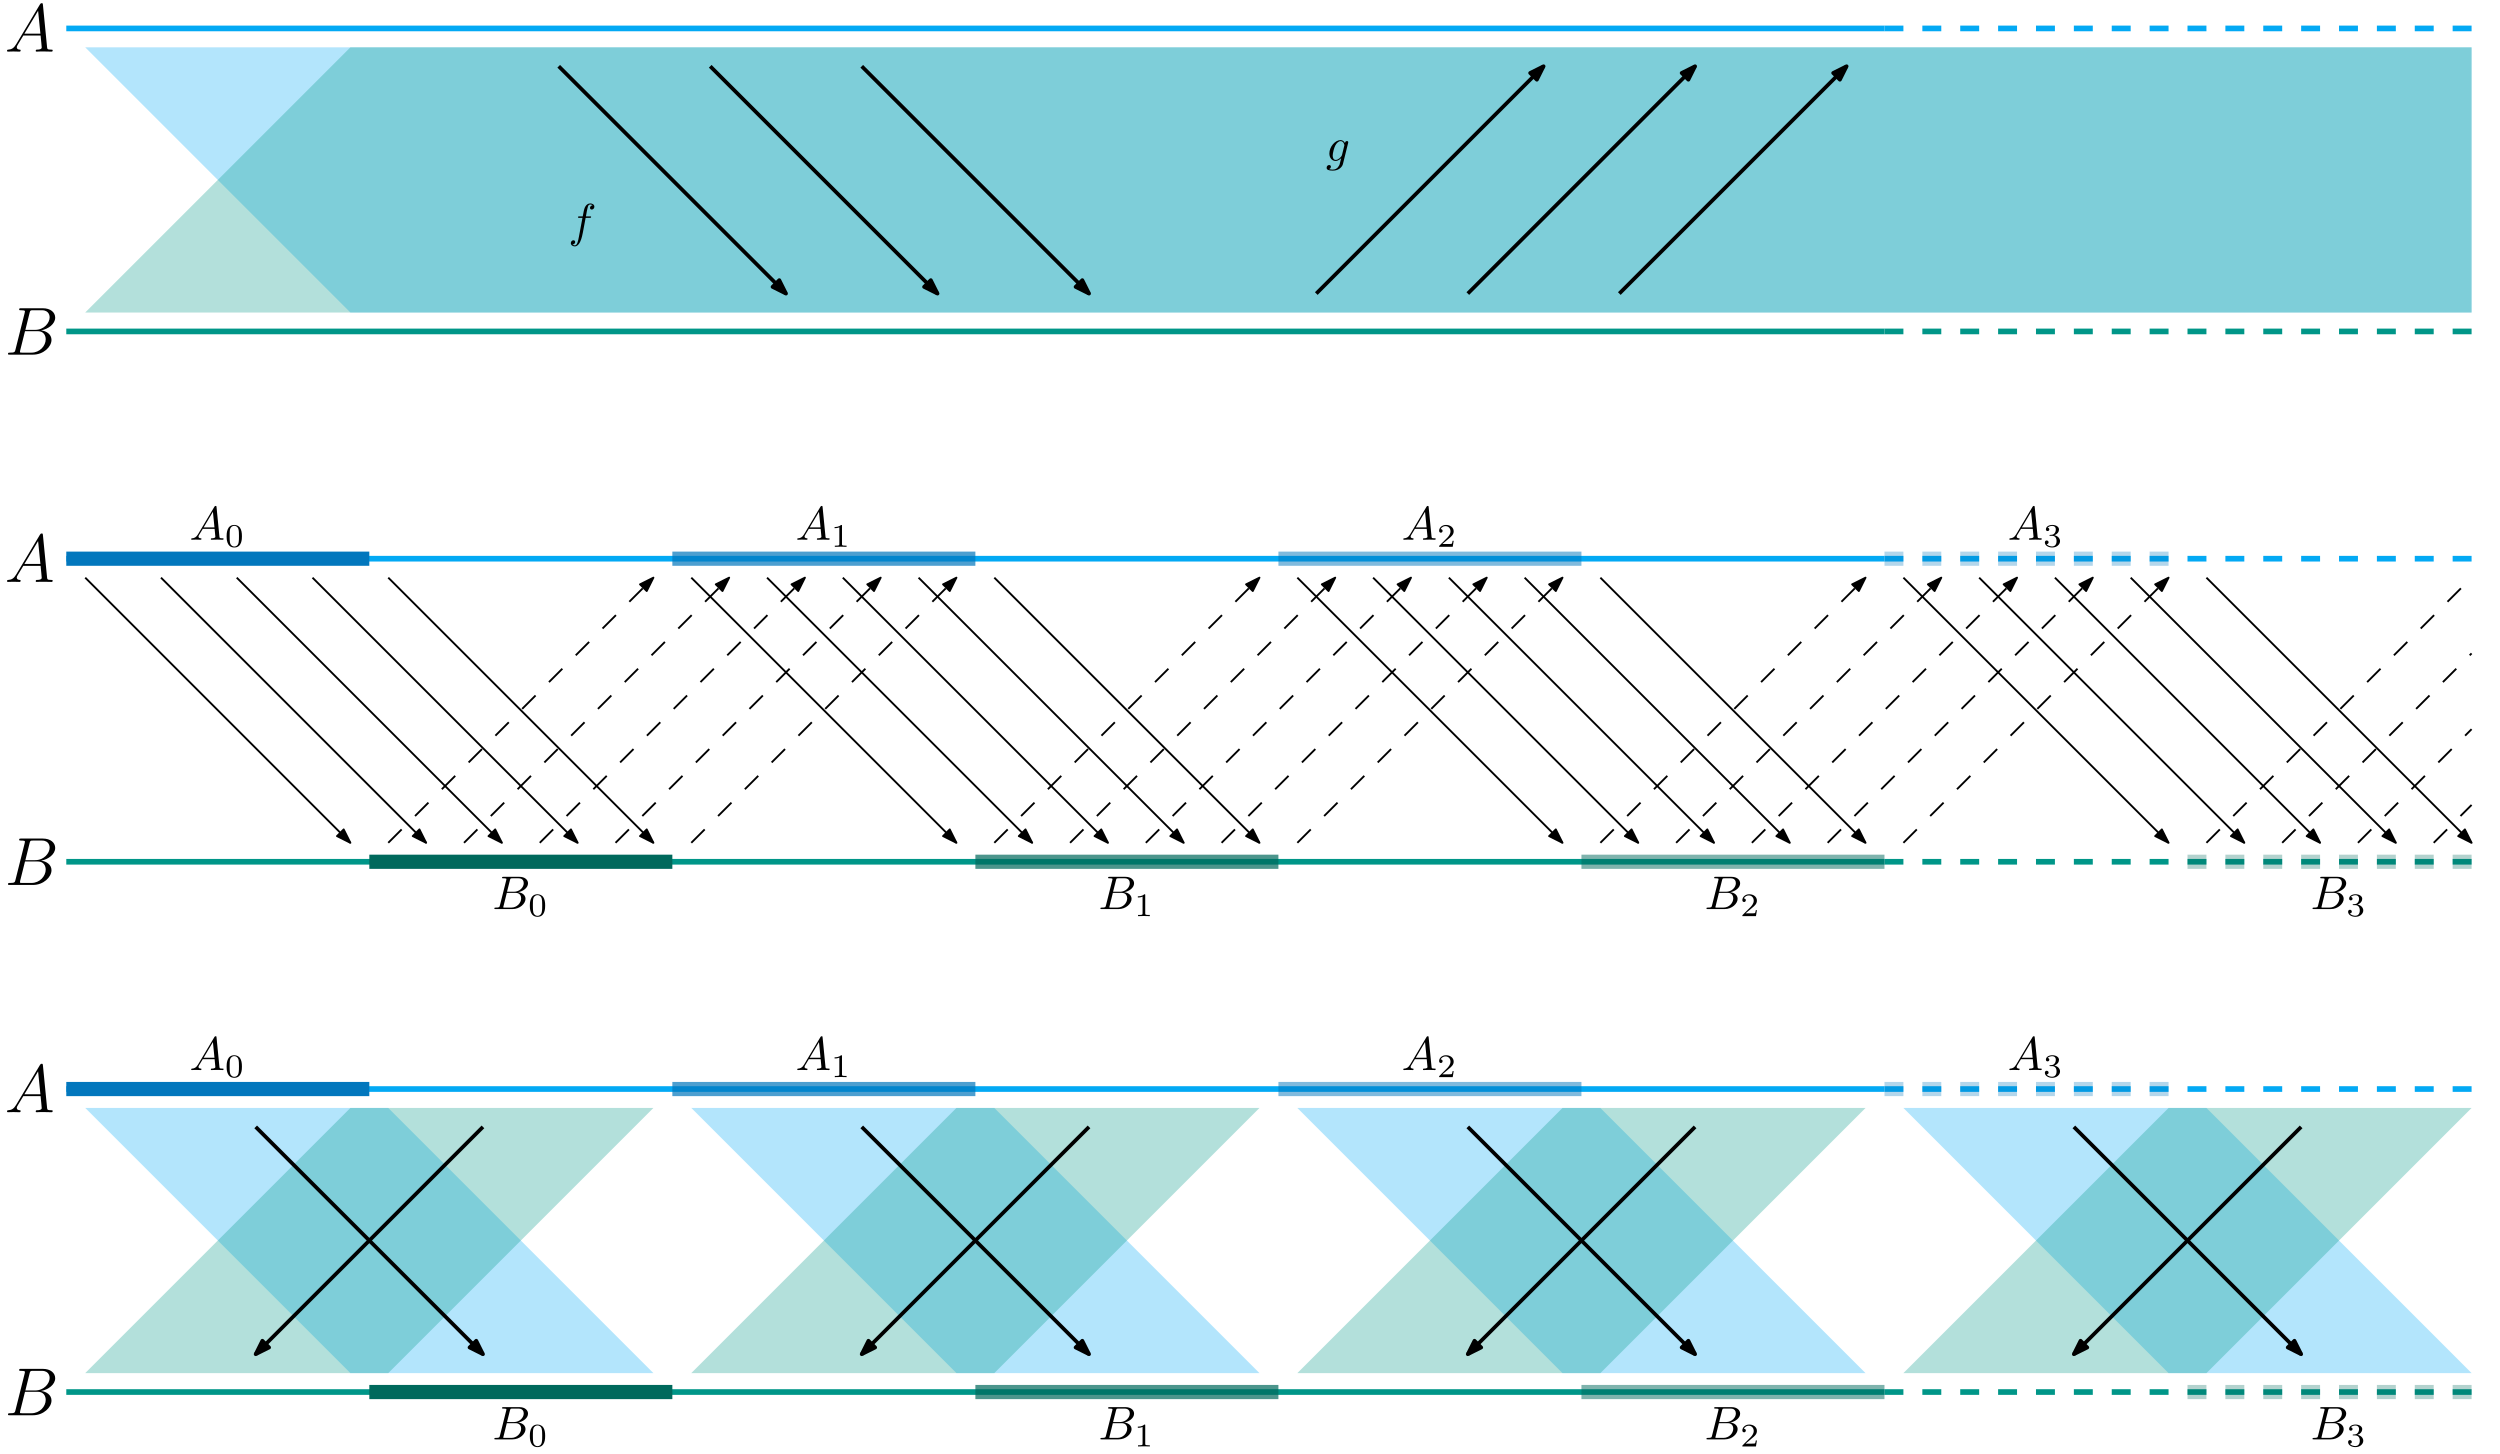 <?xml version="1.0" encoding="UTF-8"?>
<svg xmlns="http://www.w3.org/2000/svg" xmlns:xlink="http://www.w3.org/1999/xlink" width="528pt" height="307pt" viewBox="0 0 528 307" version="1.1">
<defs>
<g>
<symbol overflow="visible" id="glyph0-0">
<path style="stroke:none;" d=""/>
</symbol>
<symbol overflow="visible" id="glyph0-1">
<path style="stroke:none;" d="M 1.781 -1.141 C 1.391 -0.484 1 -0.344 0.562 -0.312 C 0.438 -0.297 0.344 -0.297 0.344 -0.109 C 0.344 -0.047 0.406 0 0.484 0 C 0.75 0 1.062 -0.031 1.328 -0.031 C 1.672 -0.031 2.016 0 2.328 0 C 2.391 0 2.516 0 2.516 -0.188 C 2.516 -0.297 2.438 -0.312 2.359 -0.312 C 2.141 -0.328 1.891 -0.406 1.891 -0.656 C 1.891 -0.781 1.953 -0.891 2.031 -1.031 L 2.797 -2.297 L 5.297 -2.297 C 5.312 -2.094 5.453 -0.734 5.453 -0.641 C 5.453 -0.344 4.938 -0.312 4.734 -0.312 C 4.594 -0.312 4.5 -0.312 4.5 -0.109 C 4.5 0 4.609 0 4.641 0 C 5.047 0 5.469 -0.031 5.875 -0.031 C 6.125 -0.031 6.766 0 7.016 0 C 7.062 0 7.188 0 7.188 -0.203 C 7.188 -0.312 7.094 -0.312 6.953 -0.312 C 6.344 -0.312 6.344 -0.375 6.312 -0.672 L 5.703 -6.891 C 5.688 -7.094 5.688 -7.141 5.516 -7.141 C 5.359 -7.141 5.312 -7.062 5.25 -6.969 Z M 2.984 -2.609 L 4.938 -5.906 L 5.266 -2.609 Z M 2.984 -2.609 "/>
</symbol>
<symbol overflow="visible" id="glyph0-2">
<path style="stroke:none;" d="M 1.594 -0.781 C 1.5 -0.391 1.469 -0.312 0.688 -0.312 C 0.516 -0.312 0.422 -0.312 0.422 -0.109 C 0.422 0 0.516 0 0.688 0 L 4.25 0 C 5.828 0 7 -1.172 7 -2.156 C 7 -2.875 6.422 -3.453 5.453 -3.562 C 6.484 -3.75 7.531 -4.484 7.531 -5.438 C 7.531 -6.172 6.875 -6.812 5.688 -6.812 L 2.328 -6.812 C 2.141 -6.812 2.047 -6.812 2.047 -6.609 C 2.047 -6.5 2.141 -6.5 2.328 -6.5 C 2.344 -6.5 2.531 -6.5 2.703 -6.484 C 2.875 -6.453 2.969 -6.453 2.969 -6.312 C 2.969 -6.281 2.953 -6.25 2.938 -6.125 Z M 3.094 -3.656 L 3.719 -6.125 C 3.812 -6.469 3.828 -6.5 4.25 -6.5 L 5.547 -6.5 C 6.422 -6.5 6.625 -5.906 6.625 -5.469 C 6.625 -4.594 5.766 -3.656 4.562 -3.656 Z M 2.656 -0.312 C 2.516 -0.312 2.5 -0.312 2.438 -0.312 C 2.328 -0.328 2.297 -0.344 2.297 -0.422 C 2.297 -0.453 2.297 -0.469 2.359 -0.641 L 3.047 -3.422 L 4.922 -3.422 C 5.875 -3.422 6.078 -2.688 6.078 -2.266 C 6.078 -1.281 5.188 -0.312 4 -0.312 Z M 2.656 -0.312 "/>
</symbol>
<symbol overflow="visible" id="glyph1-0">
<path style="stroke:none;" d=""/>
</symbol>
<symbol overflow="visible" id="glyph1-1">
<path style="stroke:none;" d="M 3.594 -2.219 C 3.594 -2.984 3.5 -3.547 3.188 -4.031 C 2.969 -4.344 2.531 -4.625 1.984 -4.625 C 0.359 -4.625 0.359 -2.719 0.359 -2.219 C 0.359 -1.719 0.359 0.141 1.984 0.141 C 3.594 0.141 3.594 -1.719 3.594 -2.219 Z M 1.984 -0.062 C 1.656 -0.062 1.234 -0.25 1.094 -0.812 C 1 -1.219 1 -1.797 1 -2.312 C 1 -2.828 1 -3.359 1.094 -3.734 C 1.25 -4.281 1.688 -4.438 1.984 -4.438 C 2.359 -4.438 2.719 -4.203 2.844 -3.797 C 2.953 -3.422 2.969 -2.922 2.969 -2.312 C 2.969 -1.797 2.969 -1.281 2.875 -0.844 C 2.734 -0.203 2.266 -0.062 1.984 -0.062 Z M 1.984 -0.062 "/>
</symbol>
<symbol overflow="visible" id="glyph1-2">
<path style="stroke:none;" d="M 2.328 -4.438 C 2.328 -4.625 2.328 -4.625 2.125 -4.625 C 1.672 -4.188 1.047 -4.188 0.766 -4.188 L 0.766 -3.938 C 0.922 -3.938 1.391 -3.938 1.766 -4.125 L 1.766 -0.578 C 1.766 -0.344 1.766 -0.25 1.078 -0.25 L 0.812 -0.25 L 0.812 0 C 0.938 0 1.797 -0.031 2.047 -0.031 C 2.266 -0.031 3.141 0 3.297 0 L 3.297 -0.25 L 3.031 -0.25 C 2.328 -0.25 2.328 -0.344 2.328 -0.578 Z M 2.328 -4.438 "/>
</symbol>
<symbol overflow="visible" id="glyph1-3">
<path style="stroke:none;" d="M 3.516 -1.266 L 3.281 -1.266 C 3.266 -1.109 3.188 -0.703 3.094 -0.641 C 3.047 -0.594 2.516 -0.594 2.406 -0.594 L 1.125 -0.594 C 1.859 -1.234 2.109 -1.438 2.516 -1.766 C 3.031 -2.172 3.516 -2.609 3.516 -3.266 C 3.516 -4.109 2.781 -4.625 1.891 -4.625 C 1.031 -4.625 0.438 -4.016 0.438 -3.375 C 0.438 -3.031 0.734 -2.984 0.812 -2.984 C 0.969 -2.984 1.172 -3.109 1.172 -3.359 C 1.172 -3.484 1.125 -3.734 0.766 -3.734 C 0.984 -4.219 1.453 -4.375 1.781 -4.375 C 2.484 -4.375 2.844 -3.828 2.844 -3.266 C 2.844 -2.656 2.406 -2.188 2.188 -1.938 L 0.516 -0.266 C 0.438 -0.203 0.438 -0.188 0.438 0 L 3.312 0 Z M 3.516 -1.266 "/>
</symbol>
<symbol overflow="visible" id="glyph1-4">
<path style="stroke:none;" d="M 1.906 -2.328 C 2.453 -2.328 2.844 -1.953 2.844 -1.203 C 2.844 -0.344 2.328 -0.078 1.938 -0.078 C 1.656 -0.078 1.031 -0.156 0.75 -0.578 C 1.078 -0.578 1.156 -0.812 1.156 -0.969 C 1.156 -1.188 0.984 -1.344 0.766 -1.344 C 0.578 -1.344 0.375 -1.219 0.375 -0.938 C 0.375 -0.281 1.094 0.141 1.938 0.141 C 2.906 0.141 3.578 -0.516 3.578 -1.203 C 3.578 -1.75 3.141 -2.297 2.375 -2.453 C 3.094 -2.719 3.359 -3.234 3.359 -3.672 C 3.359 -4.219 2.734 -4.625 1.953 -4.625 C 1.188 -4.625 0.594 -4.25 0.594 -3.688 C 0.594 -3.453 0.75 -3.328 0.953 -3.328 C 1.172 -3.328 1.312 -3.484 1.312 -3.672 C 1.312 -3.875 1.172 -4.031 0.953 -4.047 C 1.203 -4.344 1.672 -4.422 1.938 -4.422 C 2.25 -4.422 2.688 -4.266 2.688 -3.672 C 2.688 -3.375 2.594 -3.047 2.406 -2.844 C 2.188 -2.578 1.984 -2.562 1.641 -2.531 C 1.469 -2.516 1.453 -2.516 1.422 -2.516 C 1.406 -2.516 1.344 -2.5 1.344 -2.422 C 1.344 -2.328 1.406 -2.328 1.531 -2.328 Z M 1.906 -2.328 "/>
</symbol>
<symbol overflow="visible" id="glyph2-0">
<path style="stroke:none;" d=""/>
</symbol>
<symbol overflow="visible" id="glyph2-1">
<path style="stroke:none;" d="M 3.594 -2.219 C 3.594 -2.984 3.5 -3.547 3.188 -4.031 C 2.969 -4.344 2.531 -4.625 1.984 -4.625 C 0.359 -4.625 0.359 -2.719 0.359 -2.219 C 0.359 -1.719 0.359 0.141 1.984 0.141 C 3.594 0.141 3.594 -1.719 3.594 -2.219 Z M 1.984 -0.062 C 1.656 -0.062 1.234 -0.25 1.094 -0.812 C 1 -1.219 1 -1.797 1 -2.312 C 1 -2.828 1 -3.359 1.094 -3.734 C 1.25 -4.281 1.688 -4.438 1.984 -4.438 C 2.359 -4.438 2.719 -4.203 2.844 -3.797 C 2.953 -3.422 2.969 -2.922 2.969 -2.312 C 2.969 -1.797 2.969 -1.281 2.875 -0.844 C 2.734 -0.203 2.266 -0.062 1.984 -0.062 Z M 1.984 -0.062 "/>
</symbol>
<symbol overflow="visible" id="glyph2-2">
<path style="stroke:none;" d="M 2.328 -4.438 C 2.328 -4.625 2.328 -4.625 2.125 -4.625 C 1.672 -4.188 1.047 -4.188 0.766 -4.188 L 0.766 -3.938 C 0.922 -3.938 1.391 -3.938 1.766 -4.125 L 1.766 -0.578 C 1.766 -0.344 1.766 -0.25 1.078 -0.25 L 0.812 -0.25 L 0.812 0 C 0.938 0 1.797 -0.031 2.047 -0.031 C 2.266 -0.031 3.141 0 3.297 0 L 3.297 -0.25 L 3.031 -0.25 C 2.328 -0.25 2.328 -0.344 2.328 -0.578 Z M 2.328 -4.438 "/>
</symbol>
<symbol overflow="visible" id="glyph2-3">
<path style="stroke:none;" d="M 3.516 -1.266 L 3.281 -1.266 C 3.266 -1.109 3.188 -0.703 3.094 -0.641 C 3.047 -0.594 2.516 -0.594 2.406 -0.594 L 1.125 -0.594 C 1.859 -1.234 2.109 -1.438 2.516 -1.766 C 3.031 -2.172 3.516 -2.609 3.516 -3.266 C 3.516 -4.109 2.781 -4.625 1.891 -4.625 C 1.031 -4.625 0.438 -4.016 0.438 -3.375 C 0.438 -3.031 0.734 -2.984 0.812 -2.984 C 0.969 -2.984 1.172 -3.109 1.172 -3.359 C 1.172 -3.484 1.125 -3.734 0.766 -3.734 C 0.984 -4.219 1.453 -4.375 1.781 -4.375 C 2.484 -4.375 2.844 -3.828 2.844 -3.266 C 2.844 -2.656 2.406 -2.188 2.188 -1.938 L 0.516 -0.266 C 0.438 -0.203 0.438 -0.188 0.438 0 L 3.312 0 Z M 3.516 -1.266 "/>
</symbol>
<symbol overflow="visible" id="glyph2-4">
<path style="stroke:none;" d="M 1.906 -2.328 C 2.453 -2.328 2.844 -1.953 2.844 -1.203 C 2.844 -0.344 2.328 -0.078 1.938 -0.078 C 1.656 -0.078 1.031 -0.156 0.75 -0.578 C 1.078 -0.578 1.156 -0.812 1.156 -0.969 C 1.156 -1.188 0.984 -1.344 0.766 -1.344 C 0.578 -1.344 0.375 -1.219 0.375 -0.938 C 0.375 -0.281 1.094 0.141 1.938 0.141 C 2.906 0.141 3.578 -0.516 3.578 -1.203 C 3.578 -1.75 3.141 -2.297 2.375 -2.453 C 3.094 -2.719 3.359 -3.234 3.359 -3.672 C 3.359 -4.219 2.734 -4.625 1.953 -4.625 C 1.188 -4.625 0.594 -4.25 0.594 -3.688 C 0.594 -3.453 0.75 -3.328 0.953 -3.328 C 1.172 -3.328 1.312 -3.484 1.312 -3.672 C 1.312 -3.875 1.172 -4.031 0.953 -4.047 C 1.203 -4.344 1.672 -4.422 1.938 -4.422 C 2.25 -4.422 2.688 -4.266 2.688 -3.672 C 2.688 -3.375 2.594 -3.047 2.406 -2.844 C 2.188 -2.578 1.984 -2.562 1.641 -2.531 C 1.469 -2.516 1.453 -2.516 1.422 -2.516 C 1.406 -2.516 1.344 -2.5 1.344 -2.422 C 1.344 -2.328 1.406 -2.328 1.531 -2.328 Z M 1.906 -2.328 "/>
</symbol>
<symbol overflow="visible" id="glyph3-0">
<path style="stroke:none;" d=""/>
</symbol>
<symbol overflow="visible" id="glyph3-1">
<path style="stroke:none;" d="M 2.438 -1.594 C 1.938 -0.75 1.453 -0.453 0.766 -0.422 C 0.609 -0.406 0.484 -0.406 0.484 -0.141 C 0.484 -0.062 0.562 0 0.656 0 C 0.922 0 1.562 -0.031 1.828 -0.031 C 2.234 -0.031 2.703 0 3.094 0 C 3.188 0 3.359 0 3.359 -0.266 C 3.359 -0.406 3.234 -0.422 3.156 -0.422 C 2.828 -0.438 2.547 -0.562 2.547 -0.906 C 2.547 -1.109 2.641 -1.266 2.828 -1.578 L 3.922 -3.391 L 7.578 -3.391 C 7.594 -3.25 7.594 -3.141 7.609 -3.016 C 7.641 -2.641 7.812 -1.141 7.812 -0.875 C 7.812 -0.438 7.078 -0.422 6.859 -0.422 C 6.703 -0.422 6.547 -0.422 6.547 -0.156 C 6.547 0 6.672 0 6.75 0 C 7 0 7.281 -0.031 7.531 -0.031 L 8.344 -0.031 C 9.219 -0.031 9.859 0 9.875 0 C 9.969 0 10.125 0 10.125 -0.266 C 10.125 -0.422 10 -0.422 9.781 -0.422 C 9 -0.422 8.984 -0.547 8.938 -0.969 L 8.062 -9.922 C 8.031 -10.219 7.969 -10.234 7.812 -10.234 C 7.672 -10.234 7.594 -10.219 7.453 -10 Z M 4.156 -3.797 L 7.047 -8.625 L 7.531 -3.797 Z M 4.156 -3.797 "/>
</symbol>
<symbol overflow="visible" id="glyph3-2">
<path style="stroke:none;" d="M 5.25 -8.828 C 5.375 -9.359 5.438 -9.375 6 -9.375 L 7.859 -9.375 C 9.484 -9.375 9.484 -8 9.484 -7.875 C 9.484 -6.719 8.312 -5.234 6.422 -5.234 L 4.359 -5.234 Z M 7.672 -5.125 C 9.234 -5.406 10.656 -6.5 10.656 -7.812 C 10.656 -8.938 9.672 -9.797 8.047 -9.797 L 3.438 -9.797 C 3.172 -9.797 3.047 -9.797 3.047 -9.531 C 3.047 -9.375 3.172 -9.375 3.391 -9.375 C 4.266 -9.375 4.266 -9.266 4.266 -9.109 C 4.266 -9.078 4.266 -9 4.203 -8.781 L 2.266 -1.062 C 2.141 -0.562 2.109 -0.422 1.109 -0.422 C 0.828 -0.422 0.688 -0.422 0.688 -0.156 C 0.688 0 0.781 0 1.062 0 L 5.984 0 C 8.172 0 9.875 -1.656 9.875 -3.109 C 9.875 -4.281 8.828 -5 7.672 -5.125 Z M 5.641 -0.422 L 3.703 -0.422 C 3.5 -0.422 3.469 -0.422 3.391 -0.438 C 3.234 -0.438 3.219 -0.469 3.219 -0.594 C 3.219 -0.688 3.234 -0.781 3.266 -0.906 L 4.281 -4.953 L 6.969 -4.953 C 8.656 -4.953 8.656 -3.375 8.656 -3.25 C 8.656 -1.875 7.422 -0.422 5.641 -0.422 Z M 5.641 -0.422 "/>
</symbol>
<symbol overflow="visible" id="glyph4-0">
<path style="stroke:none;" d=""/>
</symbol>
<symbol overflow="visible" id="glyph4-1">
<path style="stroke:none;" d="M 3.656 -3.984 L 4.516 -3.984 C 4.719 -3.984 4.812 -3.984 4.812 -4.188 C 4.812 -4.297 4.719 -4.297 4.547 -4.297 L 3.719 -4.297 L 3.922 -5.438 C 3.969 -5.641 4.109 -6.344 4.172 -6.469 C 4.25 -6.656 4.422 -6.812 4.641 -6.812 C 4.672 -6.812 4.938 -6.812 5.125 -6.625 C 4.688 -6.594 4.578 -6.234 4.578 -6.094 C 4.578 -5.859 4.766 -5.734 4.953 -5.734 C 5.219 -5.734 5.5 -5.969 5.5 -6.344 C 5.5 -6.797 5.047 -7.031 4.641 -7.031 C 4.297 -7.031 3.672 -6.844 3.375 -5.859 C 3.312 -5.656 3.281 -5.547 3.047 -4.297 L 2.359 -4.297 C 2.156 -4.297 2.047 -4.297 2.047 -4.109 C 2.047 -3.984 2.141 -3.984 2.328 -3.984 L 2.984 -3.984 L 2.25 -0.047 C 2.062 0.922 1.891 1.828 1.375 1.828 C 1.328 1.828 1.094 1.828 0.891 1.641 C 1.359 1.609 1.453 1.25 1.453 1.109 C 1.453 0.875 1.266 0.75 1.078 0.75 C 0.812 0.75 0.531 0.984 0.531 1.359 C 0.531 1.797 0.969 2.047 1.375 2.047 C 1.922 2.047 2.328 1.453 2.5 1.078 C 2.828 0.453 3.047 -0.75 3.062 -0.828 Z M 3.656 -3.984 "/>
</symbol>
<symbol overflow="visible" id="glyph5-0">
<path style="stroke:none;" d=""/>
</symbol>
<symbol overflow="visible" id="glyph5-1">
<path style="stroke:none;" d="M 4.688 -3.766 C 4.703 -3.812 4.719 -3.875 4.719 -3.938 C 4.719 -4.109 4.609 -4.203 4.438 -4.203 C 4.344 -4.203 4.062 -4.141 4.031 -3.781 C 3.844 -4.141 3.5 -4.406 3.094 -4.406 C 1.969 -4.406 0.734 -3.016 0.734 -1.578 C 0.734 -0.594 1.328 0 2.047 0 C 2.641 0 3.109 -0.469 3.203 -0.578 L 3.219 -0.562 C 3.016 0.312 2.891 0.734 2.891 0.75 C 2.844 0.844 2.516 1.828 1.453 1.828 C 1.266 1.828 0.938 1.812 0.656 1.719 C 0.953 1.641 1.062 1.375 1.062 1.203 C 1.062 1.047 0.953 0.859 0.688 0.859 C 0.469 0.859 0.156 1.031 0.156 1.438 C 0.156 1.844 0.516 2.047 1.469 2.047 C 2.719 2.047 3.438 1.266 3.594 0.672 Z M 3.406 -1.281 C 3.344 -1.016 3.109 -0.766 2.891 -0.578 C 2.688 -0.406 2.375 -0.219 2.078 -0.219 C 1.578 -0.219 1.438 -0.734 1.438 -1.141 C 1.438 -1.609 1.719 -2.797 2 -3.297 C 2.266 -3.781 2.688 -4.188 3.109 -4.188 C 3.766 -4.188 3.906 -3.375 3.906 -3.328 C 3.906 -3.281 3.891 -3.219 3.875 -3.188 Z M 3.406 -1.281 "/>
</symbol>
</g>
</defs>
<g id="surface15408">
<path style="fill:none;stroke-width:1.2;stroke-linecap:butt;stroke-linejoin:round;stroke:rgb(1.2%,66.3%,95.7%);stroke-opacity:1;stroke-miterlimit:10;" d="M 64 576 L 448 576 " transform="matrix(1,0,0,-1,-50,694)"/>
<path style="fill:none;stroke-width:1.2;stroke-linecap:butt;stroke-linejoin:round;stroke:rgb(1.2%,66.3%,95.7%);stroke-opacity:1;stroke-dasharray:4;stroke-miterlimit:10;" d="M 448 576 L 576 576 " transform="matrix(1,0,0,-1,-50,694)"/>
<path style="fill:none;stroke-width:1.2;stroke-linecap:butt;stroke-linejoin:round;stroke:rgb(0%,58.8%,53.3%);stroke-opacity:1;stroke-miterlimit:10;" d="M 64 512 L 448 512 " transform="matrix(1,0,0,-1,-50,694)"/>
<path style="fill:none;stroke-width:1.2;stroke-linecap:butt;stroke-linejoin:round;stroke:rgb(0%,58.8%,53.3%);stroke-opacity:1;stroke-dasharray:4;stroke-miterlimit:10;" d="M 448 512 L 576 512 " transform="matrix(1,0,0,-1,-50,694)"/>
<path style="fill:none;stroke-width:0.4;stroke-linecap:butt;stroke-linejoin:round;stroke:rgb(0%,0%,0%);stroke-opacity:1;stroke-miterlimit:10;" d="M 68 572 L 124 516 " transform="matrix(1,0,0,-1,-50,694)"/>
<path style="fill-rule:evenodd;fill:rgb(0%,0%,0%);fill-opacity:1;stroke-width:0.4;stroke-linecap:butt;stroke-linejoin:round;stroke:rgb(0%,0%,0%);stroke-opacity:1;stroke-miterlimit:10;" d="M 124 516 L 122.586 518.828 L 121.172 517.414 Z M 124 516 " transform="matrix(1,0,0,-1,-50,694)"/>
<path style="fill:none;stroke-width:0.4;stroke-linecap:butt;stroke-linejoin:round;stroke:rgb(0%,0%,0%);stroke-opacity:1;stroke-miterlimit:10;" d="M 84 572 L 140 516 " transform="matrix(1,0,0,-1,-50,694)"/>
<path style="fill-rule:evenodd;fill:rgb(0%,0%,0%);fill-opacity:1;stroke-width:0.4;stroke-linecap:butt;stroke-linejoin:round;stroke:rgb(0%,0%,0%);stroke-opacity:1;stroke-miterlimit:10;" d="M 140 516 L 138.586 518.828 L 137.172 517.414 Z M 140 516 " transform="matrix(1,0,0,-1,-50,694)"/>
<path style="fill:none;stroke-width:0.4;stroke-linecap:butt;stroke-linejoin:round;stroke:rgb(0%,0%,0%);stroke-opacity:1;stroke-miterlimit:10;" d="M 100 572 L 156 516 " transform="matrix(1,0,0,-1,-50,694)"/>
<path style="fill-rule:evenodd;fill:rgb(0%,0%,0%);fill-opacity:1;stroke-width:0.4;stroke-linecap:butt;stroke-linejoin:round;stroke:rgb(0%,0%,0%);stroke-opacity:1;stroke-miterlimit:10;" d="M 156 516 L 154.586 518.828 L 153.172 517.414 Z M 156 516 " transform="matrix(1,0,0,-1,-50,694)"/>
<path style="fill:none;stroke-width:3;stroke-linecap:butt;stroke-linejoin:round;stroke:rgb(0.8%,46.7%,74.1%);stroke-opacity:1;stroke-miterlimit:10;" d="M 64 576 L 128 576 " transform="matrix(1,0,0,-1,-50,694)"/>
<path style="fill:none;stroke-width:3;stroke-linecap:butt;stroke-linejoin:round;stroke:rgb(0%,41.2%,36.1%);stroke-opacity:1;stroke-miterlimit:10;" d="M 128 512 L 192 512 " transform="matrix(1,0,0,-1,-50,694)"/>
<path style="fill:none;stroke-width:3;stroke-linecap:butt;stroke-linejoin:round;stroke:rgb(0.8%,46.7%,74.1%);stroke-opacity:0.7;stroke-miterlimit:10;" d="M 192 576 L 256 576 " transform="matrix(1,0,0,-1,-50,694)"/>
<path style="fill:none;stroke-width:3;stroke-linecap:butt;stroke-linejoin:round;stroke:rgb(0%,41.2%,36.1%);stroke-opacity:0.7;stroke-miterlimit:10;" d="M 256 512 L 320 512 " transform="matrix(1,0,0,-1,-50,694)"/>
<path style="fill:none;stroke-width:3;stroke-linecap:butt;stroke-linejoin:round;stroke:rgb(0.8%,46.7%,74.1%);stroke-opacity:0.5;stroke-miterlimit:10;" d="M 320 576 L 384 576 " transform="matrix(1,0,0,-1,-50,694)"/>
<path style="fill:none;stroke-width:3;stroke-linecap:butt;stroke-linejoin:round;stroke:rgb(0%,41.2%,36.1%);stroke-opacity:0.5;stroke-miterlimit:10;" d="M 384 512 L 448 512 " transform="matrix(1,0,0,-1,-50,694)"/>
<path style="fill:none;stroke-width:3;stroke-linecap:butt;stroke-linejoin:round;stroke:rgb(0.8%,46.7%,74.1%);stroke-opacity:0.3;stroke-dasharray:4;stroke-miterlimit:10;" d="M 448 576 L 512 576 " transform="matrix(1,0,0,-1,-50,694)"/>
<path style="fill:none;stroke-width:3;stroke-linecap:butt;stroke-linejoin:round;stroke:rgb(0%,41.2%,36.1%);stroke-opacity:0.3;stroke-dasharray:4;stroke-miterlimit:10;" d="M 512 512 L 576 512 " transform="matrix(1,0,0,-1,-50,694)"/>
<path style="fill:none;stroke-width:0.4;stroke-linecap:butt;stroke-linejoin:round;stroke:rgb(0%,0%,0%);stroke-opacity:1;stroke-miterlimit:10;" d="M 116 572 L 172 516 " transform="matrix(1,0,0,-1,-50,694)"/>
<path style="fill-rule:evenodd;fill:rgb(0%,0%,0%);fill-opacity:1;stroke-width:0.4;stroke-linecap:butt;stroke-linejoin:round;stroke:rgb(0%,0%,0%);stroke-opacity:1;stroke-miterlimit:10;" d="M 172 516 L 170.586 518.828 L 169.172 517.414 Z M 172 516 " transform="matrix(1,0,0,-1,-50,694)"/>
<path style="fill:none;stroke-width:0.4;stroke-linecap:butt;stroke-linejoin:round;stroke:rgb(0%,0%,0%);stroke-opacity:1;stroke-miterlimit:10;" d="M 132 572 L 188 516 " transform="matrix(1,0,0,-1,-50,694)"/>
<path style="fill-rule:evenodd;fill:rgb(0%,0%,0%);fill-opacity:1;stroke-width:0.4;stroke-linecap:butt;stroke-linejoin:round;stroke:rgb(0%,0%,0%);stroke-opacity:1;stroke-miterlimit:10;" d="M 188 516 L 186.586 518.828 L 185.172 517.414 Z M 188 516 " transform="matrix(1,0,0,-1,-50,694)"/>
<path style="fill:none;stroke-width:0.4;stroke-linecap:butt;stroke-linejoin:round;stroke:rgb(0%,0%,0%);stroke-opacity:1;stroke-dasharray:4;stroke-miterlimit:10;" d="M 132 516 L 188 572 " transform="matrix(1,0,0,-1,-50,694)"/>
<path style="fill-rule:evenodd;fill:rgb(0%,0%,0%);fill-opacity:1;stroke-width:0.4;stroke-linecap:butt;stroke-linejoin:round;stroke:rgb(0%,0%,0%);stroke-opacity:1;stroke-miterlimit:10;" d="M 188 572 L 185.172 570.586 L 186.586 569.172 Z M 188 572 " transform="matrix(1,0,0,-1,-50,694)"/>
<path style="fill:none;stroke-width:0.4;stroke-linecap:butt;stroke-linejoin:round;stroke:rgb(0%,0%,0%);stroke-opacity:1;stroke-dasharray:4;stroke-miterlimit:10;" d="M 148 516 L 204 572 " transform="matrix(1,0,0,-1,-50,694)"/>
<path style="fill-rule:evenodd;fill:rgb(0%,0%,0%);fill-opacity:1;stroke-width:0.4;stroke-linecap:butt;stroke-linejoin:round;stroke:rgb(0%,0%,0%);stroke-opacity:1;stroke-miterlimit:10;" d="M 204 572 L 201.172 570.586 L 202.586 569.172 Z M 204 572 " transform="matrix(1,0,0,-1,-50,694)"/>
<path style="fill:none;stroke-width:0.4;stroke-linecap:butt;stroke-linejoin:round;stroke:rgb(0%,0%,0%);stroke-opacity:1;stroke-dasharray:4;stroke-miterlimit:10;" d="M 164 516 L 220 572 " transform="matrix(1,0,0,-1,-50,694)"/>
<path style="fill-rule:evenodd;fill:rgb(0%,0%,0%);fill-opacity:1;stroke-width:0.4;stroke-linecap:butt;stroke-linejoin:round;stroke:rgb(0%,0%,0%);stroke-opacity:1;stroke-miterlimit:10;" d="M 220 572 L 217.172 570.586 L 218.586 569.172 Z M 220 572 " transform="matrix(1,0,0,-1,-50,694)"/>
<path style="fill:none;stroke-width:0.4;stroke-linecap:butt;stroke-linejoin:round;stroke:rgb(0%,0%,0%);stroke-opacity:1;stroke-dasharray:4;stroke-miterlimit:10;" d="M 180 516 L 236 572 " transform="matrix(1,0,0,-1,-50,694)"/>
<path style="fill-rule:evenodd;fill:rgb(0%,0%,0%);fill-opacity:1;stroke-width:0.4;stroke-linecap:butt;stroke-linejoin:round;stroke:rgb(0%,0%,0%);stroke-opacity:1;stroke-miterlimit:10;" d="M 236 572 L 233.172 570.586 L 234.586 569.172 Z M 236 572 " transform="matrix(1,0,0,-1,-50,694)"/>
<path style="fill:none;stroke-width:0.4;stroke-linecap:butt;stroke-linejoin:round;stroke:rgb(0%,0%,0%);stroke-opacity:1;stroke-dasharray:4;stroke-miterlimit:10;" d="M 196 516 L 252 572 " transform="matrix(1,0,0,-1,-50,694)"/>
<path style="fill-rule:evenodd;fill:rgb(0%,0%,0%);fill-opacity:1;stroke-width:0.4;stroke-linecap:butt;stroke-linejoin:round;stroke:rgb(0%,0%,0%);stroke-opacity:1;stroke-miterlimit:10;" d="M 252 572 L 249.172 570.586 L 250.586 569.172 Z M 252 572 " transform="matrix(1,0,0,-1,-50,694)"/>
<path style="fill:none;stroke-width:0.4;stroke-linecap:butt;stroke-linejoin:round;stroke:rgb(0%,0%,0%);stroke-opacity:1;stroke-miterlimit:10;" d="M 196 572 L 252 516 " transform="matrix(1,0,0,-1,-50,694)"/>
<path style="fill-rule:evenodd;fill:rgb(0%,0%,0%);fill-opacity:1;stroke-width:0.4;stroke-linecap:butt;stroke-linejoin:round;stroke:rgb(0%,0%,0%);stroke-opacity:1;stroke-miterlimit:10;" d="M 252 516 L 250.586 518.828 L 249.172 517.414 Z M 252 516 " transform="matrix(1,0,0,-1,-50,694)"/>
<path style="fill:none;stroke-width:0.4;stroke-linecap:butt;stroke-linejoin:round;stroke:rgb(0%,0%,0%);stroke-opacity:1;stroke-miterlimit:10;" d="M 212 572 L 268 516 " transform="matrix(1,0,0,-1,-50,694)"/>
<path style="fill-rule:evenodd;fill:rgb(0%,0%,0%);fill-opacity:1;stroke-width:0.4;stroke-linecap:butt;stroke-linejoin:round;stroke:rgb(0%,0%,0%);stroke-opacity:1;stroke-miterlimit:10;" d="M 268 516 L 266.586 518.828 L 265.172 517.414 Z M 268 516 " transform="matrix(1,0,0,-1,-50,694)"/>
<path style="fill:none;stroke-width:0.4;stroke-linecap:butt;stroke-linejoin:round;stroke:rgb(0%,0%,0%);stroke-opacity:1;stroke-miterlimit:10;" d="M 228 572 L 284 516 " transform="matrix(1,0,0,-1,-50,694)"/>
<path style="fill-rule:evenodd;fill:rgb(0%,0%,0%);fill-opacity:1;stroke-width:0.4;stroke-linecap:butt;stroke-linejoin:round;stroke:rgb(0%,0%,0%);stroke-opacity:1;stroke-miterlimit:10;" d="M 284 516 L 282.586 518.828 L 281.172 517.414 Z M 284 516 " transform="matrix(1,0,0,-1,-50,694)"/>
<path style="fill:none;stroke-width:0.4;stroke-linecap:butt;stroke-linejoin:round;stroke:rgb(0%,0%,0%);stroke-opacity:1;stroke-miterlimit:10;" d="M 244 572 L 300 516 " transform="matrix(1,0,0,-1,-50,694)"/>
<path style="fill-rule:evenodd;fill:rgb(0%,0%,0%);fill-opacity:1;stroke-width:0.4;stroke-linecap:butt;stroke-linejoin:round;stroke:rgb(0%,0%,0%);stroke-opacity:1;stroke-miterlimit:10;" d="M 300 516 L 298.586 518.828 L 297.172 517.414 Z M 300 516 " transform="matrix(1,0,0,-1,-50,694)"/>
<path style="fill:none;stroke-width:0.4;stroke-linecap:butt;stroke-linejoin:round;stroke:rgb(0%,0%,0%);stroke-opacity:1;stroke-miterlimit:10;" d="M 260 572 L 316 516 " transform="matrix(1,0,0,-1,-50,694)"/>
<path style="fill-rule:evenodd;fill:rgb(0%,0%,0%);fill-opacity:1;stroke-width:0.4;stroke-linecap:butt;stroke-linejoin:round;stroke:rgb(0%,0%,0%);stroke-opacity:1;stroke-miterlimit:10;" d="M 316 516 L 314.586 518.828 L 313.172 517.414 Z M 316 516 " transform="matrix(1,0,0,-1,-50,694)"/>
<path style="fill:none;stroke-width:0.4;stroke-linecap:butt;stroke-linejoin:round;stroke:rgb(0%,0%,0%);stroke-opacity:1;stroke-dasharray:4;stroke-miterlimit:10;" d="M 260 516 L 316 572 " transform="matrix(1,0,0,-1,-50,694)"/>
<path style="fill-rule:evenodd;fill:rgb(0%,0%,0%);fill-opacity:1;stroke-width:0.4;stroke-linecap:butt;stroke-linejoin:round;stroke:rgb(0%,0%,0%);stroke-opacity:1;stroke-miterlimit:10;" d="M 316 572 L 313.172 570.586 L 314.586 569.172 Z M 316 572 " transform="matrix(1,0,0,-1,-50,694)"/>
<path style="fill:none;stroke-width:0.4;stroke-linecap:butt;stroke-linejoin:round;stroke:rgb(0%,0%,0%);stroke-opacity:1;stroke-dasharray:4;stroke-miterlimit:10;" d="M 276 516 L 332 572 " transform="matrix(1,0,0,-1,-50,694)"/>
<path style="fill-rule:evenodd;fill:rgb(0%,0%,0%);fill-opacity:1;stroke-width:0.4;stroke-linecap:butt;stroke-linejoin:round;stroke:rgb(0%,0%,0%);stroke-opacity:1;stroke-miterlimit:10;" d="M 332 572 L 329.172 570.586 L 330.586 569.172 Z M 332 572 " transform="matrix(1,0,0,-1,-50,694)"/>
<path style="fill:none;stroke-width:0.4;stroke-linecap:butt;stroke-linejoin:round;stroke:rgb(0%,0%,0%);stroke-opacity:1;stroke-dasharray:4;stroke-miterlimit:10;" d="M 292 516 L 348 572 " transform="matrix(1,0,0,-1,-50,694)"/>
<path style="fill-rule:evenodd;fill:rgb(0%,0%,0%);fill-opacity:1;stroke-width:0.4;stroke-linecap:butt;stroke-linejoin:round;stroke:rgb(0%,0%,0%);stroke-opacity:1;stroke-miterlimit:10;" d="M 348 572 L 345.172 570.586 L 346.586 569.172 Z M 348 572 " transform="matrix(1,0,0,-1,-50,694)"/>
<path style="fill:none;stroke-width:0.4;stroke-linecap:butt;stroke-linejoin:round;stroke:rgb(0%,0%,0%);stroke-opacity:1;stroke-dasharray:4;stroke-miterlimit:10;" d="M 308 516 L 364 572 " transform="matrix(1,0,0,-1,-50,694)"/>
<path style="fill-rule:evenodd;fill:rgb(0%,0%,0%);fill-opacity:1;stroke-width:0.4;stroke-linecap:butt;stroke-linejoin:round;stroke:rgb(0%,0%,0%);stroke-opacity:1;stroke-miterlimit:10;" d="M 364 572 L 361.172 570.586 L 362.586 569.172 Z M 364 572 " transform="matrix(1,0,0,-1,-50,694)"/>
<path style="fill:none;stroke-width:0.4;stroke-linecap:butt;stroke-linejoin:round;stroke:rgb(0%,0%,0%);stroke-opacity:1;stroke-dasharray:4;stroke-miterlimit:10;" d="M 324 516 L 380 572 " transform="matrix(1,0,0,-1,-50,694)"/>
<path style="fill-rule:evenodd;fill:rgb(0%,0%,0%);fill-opacity:1;stroke-width:0.4;stroke-linecap:butt;stroke-linejoin:round;stroke:rgb(0%,0%,0%);stroke-opacity:1;stroke-miterlimit:10;" d="M 380 572 L 377.172 570.586 L 378.586 569.172 Z M 380 572 " transform="matrix(1,0,0,-1,-50,694)"/>
<path style="fill:none;stroke-width:0.4;stroke-linecap:butt;stroke-linejoin:round;stroke:rgb(0%,0%,0%);stroke-opacity:1;stroke-miterlimit:10;" d="M 324 572 L 380 516 " transform="matrix(1,0,0,-1,-50,694)"/>
<path style="fill-rule:evenodd;fill:rgb(0%,0%,0%);fill-opacity:1;stroke-width:0.4;stroke-linecap:butt;stroke-linejoin:round;stroke:rgb(0%,0%,0%);stroke-opacity:1;stroke-miterlimit:10;" d="M 380 516 L 378.586 518.828 L 377.172 517.414 Z M 380 516 " transform="matrix(1,0,0,-1,-50,694)"/>
<path style="fill:none;stroke-width:0.4;stroke-linecap:butt;stroke-linejoin:round;stroke:rgb(0%,0%,0%);stroke-opacity:1;stroke-miterlimit:10;" d="M 340 572 L 396 516 " transform="matrix(1,0,0,-1,-50,694)"/>
<path style="fill-rule:evenodd;fill:rgb(0%,0%,0%);fill-opacity:1;stroke-width:0.4;stroke-linecap:butt;stroke-linejoin:round;stroke:rgb(0%,0%,0%);stroke-opacity:1;stroke-miterlimit:10;" d="M 396 516 L 394.586 518.828 L 393.172 517.414 Z M 396 516 " transform="matrix(1,0,0,-1,-50,694)"/>
<path style="fill:none;stroke-width:0.4;stroke-linecap:butt;stroke-linejoin:round;stroke:rgb(0%,0%,0%);stroke-opacity:1;stroke-miterlimit:10;" d="M 356 572 L 412 516 " transform="matrix(1,0,0,-1,-50,694)"/>
<path style="fill-rule:evenodd;fill:rgb(0%,0%,0%);fill-opacity:1;stroke-width:0.4;stroke-linecap:butt;stroke-linejoin:round;stroke:rgb(0%,0%,0%);stroke-opacity:1;stroke-miterlimit:10;" d="M 412 516 L 410.586 518.828 L 409.172 517.414 Z M 412 516 " transform="matrix(1,0,0,-1,-50,694)"/>
<path style="fill:none;stroke-width:0.4;stroke-linecap:butt;stroke-linejoin:round;stroke:rgb(0%,0%,0%);stroke-opacity:1;stroke-miterlimit:10;" d="M 372 572 L 428 516 " transform="matrix(1,0,0,-1,-50,694)"/>
<path style="fill-rule:evenodd;fill:rgb(0%,0%,0%);fill-opacity:1;stroke-width:0.4;stroke-linecap:butt;stroke-linejoin:round;stroke:rgb(0%,0%,0%);stroke-opacity:1;stroke-miterlimit:10;" d="M 428 516 L 426.586 518.828 L 425.172 517.414 Z M 428 516 " transform="matrix(1,0,0,-1,-50,694)"/>
<path style="fill:none;stroke-width:0.4;stroke-linecap:butt;stroke-linejoin:round;stroke:rgb(0%,0%,0%);stroke-opacity:1;stroke-miterlimit:10;" d="M 388 572 L 444 516 " transform="matrix(1,0,0,-1,-50,694)"/>
<path style="fill-rule:evenodd;fill:rgb(0%,0%,0%);fill-opacity:1;stroke-width:0.4;stroke-linecap:butt;stroke-linejoin:round;stroke:rgb(0%,0%,0%);stroke-opacity:1;stroke-miterlimit:10;" d="M 444 516 L 442.586 518.828 L 441.172 517.414 Z M 444 516 " transform="matrix(1,0,0,-1,-50,694)"/>
<path style="fill:none;stroke-width:0.4;stroke-linecap:butt;stroke-linejoin:round;stroke:rgb(0%,0%,0%);stroke-opacity:1;stroke-dasharray:4;stroke-miterlimit:10;" d="M 388 516 L 444 572 " transform="matrix(1,0,0,-1,-50,694)"/>
<path style="fill-rule:evenodd;fill:rgb(0%,0%,0%);fill-opacity:1;stroke-width:0.4;stroke-linecap:butt;stroke-linejoin:round;stroke:rgb(0%,0%,0%);stroke-opacity:1;stroke-miterlimit:10;" d="M 444 572 L 441.172 570.586 L 442.586 569.172 Z M 444 572 " transform="matrix(1,0,0,-1,-50,694)"/>
<path style="fill:none;stroke-width:0.4;stroke-linecap:butt;stroke-linejoin:round;stroke:rgb(0%,0%,0%);stroke-opacity:1;stroke-dasharray:4;stroke-miterlimit:10;" d="M 404 516 L 460 572 " transform="matrix(1,0,0,-1,-50,694)"/>
<path style="fill-rule:evenodd;fill:rgb(0%,0%,0%);fill-opacity:1;stroke-width:0.4;stroke-linecap:butt;stroke-linejoin:round;stroke:rgb(0%,0%,0%);stroke-opacity:1;stroke-miterlimit:10;" d="M 460 572 L 457.172 570.586 L 458.586 569.172 Z M 460 572 " transform="matrix(1,0,0,-1,-50,694)"/>
<path style="fill:none;stroke-width:0.4;stroke-linecap:butt;stroke-linejoin:round;stroke:rgb(0%,0%,0%);stroke-opacity:1;stroke-dasharray:4;stroke-miterlimit:10;" d="M 420 516 L 476 572 " transform="matrix(1,0,0,-1,-50,694)"/>
<path style="fill-rule:evenodd;fill:rgb(0%,0%,0%);fill-opacity:1;stroke-width:0.4;stroke-linecap:butt;stroke-linejoin:round;stroke:rgb(0%,0%,0%);stroke-opacity:1;stroke-miterlimit:10;" d="M 476 572 L 473.172 570.586 L 474.586 569.172 Z M 476 572 " transform="matrix(1,0,0,-1,-50,694)"/>
<path style="fill:none;stroke-width:0.4;stroke-linecap:butt;stroke-linejoin:round;stroke:rgb(0%,0%,0%);stroke-opacity:1;stroke-dasharray:4;stroke-miterlimit:10;" d="M 436 516 L 492 572 " transform="matrix(1,0,0,-1,-50,694)"/>
<path style="fill-rule:evenodd;fill:rgb(0%,0%,0%);fill-opacity:1;stroke-width:0.4;stroke-linecap:butt;stroke-linejoin:round;stroke:rgb(0%,0%,0%);stroke-opacity:1;stroke-miterlimit:10;" d="M 492 572 L 489.172 570.586 L 490.586 569.172 Z M 492 572 " transform="matrix(1,0,0,-1,-50,694)"/>
<path style="fill:none;stroke-width:0.4;stroke-linecap:butt;stroke-linejoin:round;stroke:rgb(0%,0%,0%);stroke-opacity:1;stroke-dasharray:4;stroke-miterlimit:10;" d="M 452 516 L 508 572 " transform="matrix(1,0,0,-1,-50,694)"/>
<path style="fill-rule:evenodd;fill:rgb(0%,0%,0%);fill-opacity:1;stroke-width:0.4;stroke-linecap:butt;stroke-linejoin:round;stroke:rgb(0%,0%,0%);stroke-opacity:1;stroke-miterlimit:10;" d="M 508 572 L 505.172 570.586 L 506.586 569.172 Z M 508 572 " transform="matrix(1,0,0,-1,-50,694)"/>
<path style="fill:none;stroke-width:0.4;stroke-linecap:butt;stroke-linejoin:round;stroke:rgb(0%,0%,0%);stroke-opacity:1;stroke-miterlimit:10;" d="M 452 572 L 508 516 " transform="matrix(1,0,0,-1,-50,694)"/>
<path style="fill-rule:evenodd;fill:rgb(0%,0%,0%);fill-opacity:1;stroke-width:0.4;stroke-linecap:butt;stroke-linejoin:round;stroke:rgb(0%,0%,0%);stroke-opacity:1;stroke-miterlimit:10;" d="M 508 516 L 506.586 518.828 L 505.172 517.414 Z M 508 516 " transform="matrix(1,0,0,-1,-50,694)"/>
<path style="fill:none;stroke-width:0.4;stroke-linecap:butt;stroke-linejoin:round;stroke:rgb(0%,0%,0%);stroke-opacity:1;stroke-miterlimit:10;" d="M 468 572 L 524 516 " transform="matrix(1,0,0,-1,-50,694)"/>
<path style="fill-rule:evenodd;fill:rgb(0%,0%,0%);fill-opacity:1;stroke-width:0.4;stroke-linecap:butt;stroke-linejoin:round;stroke:rgb(0%,0%,0%);stroke-opacity:1;stroke-miterlimit:10;" d="M 524 516 L 522.586 518.828 L 521.172 517.414 Z M 524 516 " transform="matrix(1,0,0,-1,-50,694)"/>
<path style="fill:none;stroke-width:0.4;stroke-linecap:butt;stroke-linejoin:round;stroke:rgb(0%,0%,0%);stroke-opacity:1;stroke-miterlimit:10;" d="M 484 572 L 540 516 " transform="matrix(1,0,0,-1,-50,694)"/>
<path style="fill-rule:evenodd;fill:rgb(0%,0%,0%);fill-opacity:1;stroke-width:0.4;stroke-linecap:butt;stroke-linejoin:round;stroke:rgb(0%,0%,0%);stroke-opacity:1;stroke-miterlimit:10;" d="M 540 516 L 538.586 518.828 L 537.172 517.414 Z M 540 516 " transform="matrix(1,0,0,-1,-50,694)"/>
<path style="fill:none;stroke-width:0.4;stroke-linecap:butt;stroke-linejoin:round;stroke:rgb(0%,0%,0%);stroke-opacity:1;stroke-miterlimit:10;" d="M 500 572 L 556 516 " transform="matrix(1,0,0,-1,-50,694)"/>
<path style="fill-rule:evenodd;fill:rgb(0%,0%,0%);fill-opacity:1;stroke-width:0.4;stroke-linecap:butt;stroke-linejoin:round;stroke:rgb(0%,0%,0%);stroke-opacity:1;stroke-miterlimit:10;" d="M 556 516 L 554.586 518.828 L 553.172 517.414 Z M 556 516 " transform="matrix(1,0,0,-1,-50,694)"/>
<path style="fill:none;stroke-width:0.4;stroke-linecap:butt;stroke-linejoin:round;stroke:rgb(0%,0%,0%);stroke-opacity:1;stroke-miterlimit:10;" d="M 516 572 L 572 516 " transform="matrix(1,0,0,-1,-50,694)"/>
<path style="fill-rule:evenodd;fill:rgb(0%,0%,0%);fill-opacity:1;stroke-width:0.4;stroke-linecap:butt;stroke-linejoin:round;stroke:rgb(0%,0%,0%);stroke-opacity:1;stroke-miterlimit:10;" d="M 572 516 L 570.586 518.828 L 569.172 517.414 Z M 572 516 " transform="matrix(1,0,0,-1,-50,694)"/>
<path style="fill:none;stroke-width:0.4;stroke-linecap:butt;stroke-linejoin:round;stroke:rgb(0%,0%,0%);stroke-opacity:1;stroke-dasharray:4;stroke-miterlimit:10;" d="M 516 516 L 572 572 " transform="matrix(1,0,0,-1,-50,694)"/>
<path style="fill:none;stroke-width:0.4;stroke-linecap:butt;stroke-linejoin:round;stroke:rgb(0%,0%,0%);stroke-opacity:1;stroke-dasharray:4;stroke-miterlimit:10;" d="M 532 516 L 572 556 " transform="matrix(1,0,0,-1,-50,694)"/>
<path style="fill:none;stroke-width:0.4;stroke-linecap:butt;stroke-linejoin:round;stroke:rgb(0%,0%,0%);stroke-opacity:1;stroke-dasharray:4;stroke-miterlimit:10;" d="M 548 516 L 572 540 " transform="matrix(1,0,0,-1,-50,694)"/>
<path style="fill:none;stroke-width:0.4;stroke-linecap:butt;stroke-linejoin:round;stroke:rgb(0%,0%,0%);stroke-opacity:1;stroke-dasharray:4;stroke-miterlimit:10;" d="M 564 516 L 572 524 " transform="matrix(1,0,0,-1,-50,694)"/>
<path style="fill:none;stroke-width:1.2;stroke-linecap:butt;stroke-linejoin:round;stroke:rgb(1.2%,66.3%,95.7%);stroke-opacity:1;stroke-miterlimit:10;" d="M 64 688 L 448 688 " transform="matrix(1,0,0,-1,-50,694)"/>
<path style="fill:none;stroke-width:1.2;stroke-linecap:butt;stroke-linejoin:round;stroke:rgb(1.2%,66.3%,95.7%);stroke-opacity:1;stroke-dasharray:4;stroke-miterlimit:10;" d="M 448 688 L 576 688 " transform="matrix(1,0,0,-1,-50,694)"/>
<path style="fill:none;stroke-width:1.2;stroke-linecap:butt;stroke-linejoin:round;stroke:rgb(0%,58.8%,53.3%);stroke-opacity:1;stroke-miterlimit:10;" d="M 64 624 L 448 624 " transform="matrix(1,0,0,-1,-50,694)"/>
<path style="fill:none;stroke-width:1.2;stroke-linecap:butt;stroke-linejoin:round;stroke:rgb(0%,58.8%,53.3%);stroke-opacity:1;stroke-dasharray:4;stroke-miterlimit:10;" d="M 448 624 L 576 624 " transform="matrix(1,0,0,-1,-50,694)"/>
<path style=" stroke:none;fill-rule:evenodd;fill:rgb(1.2%,66.3%,95.7%);fill-opacity:0.3;" d="M 18 10 L 74 66 L 522 66 L 522 10 Z M 18 10 "/>
<path style=" stroke:none;fill-rule:evenodd;fill:rgb(0%,58.8%,53.3%);fill-opacity:0.3;" d="M 18 66 L 74 10 L 522 10 L 522 66 Z M 18 66 "/>
<path style="fill:none;stroke-width:0.8;stroke-linecap:butt;stroke-linejoin:round;stroke:rgb(0%,0%,0%);stroke-opacity:1;stroke-miterlimit:10;" d="M 200 680 L 248 632 " transform="matrix(1,0,0,-1,-50,694)"/>
<path style="fill-rule:evenodd;fill:rgb(0%,0%,0%);fill-opacity:1;stroke-width:0.8;stroke-linecap:butt;stroke-linejoin:round;stroke:rgb(0%,0%,0%);stroke-opacity:1;stroke-miterlimit:10;" d="M 248 632 L 246.586 634.828 L 245.172 633.414 Z M 248 632 " transform="matrix(1,0,0,-1,-50,694)"/>
<path style="fill:none;stroke-width:0.8;stroke-linecap:butt;stroke-linejoin:round;stroke:rgb(0%,0%,0%);stroke-opacity:1;stroke-miterlimit:10;" d="M 168 680 L 216 632 " transform="matrix(1,0,0,-1,-50,694)"/>
<path style="fill-rule:evenodd;fill:rgb(0%,0%,0%);fill-opacity:1;stroke-width:0.8;stroke-linecap:butt;stroke-linejoin:round;stroke:rgb(0%,0%,0%);stroke-opacity:1;stroke-miterlimit:10;" d="M 216 632 L 214.586 634.828 L 213.172 633.414 Z M 216 632 " transform="matrix(1,0,0,-1,-50,694)"/>
<path style="fill:none;stroke-width:0.8;stroke-linecap:butt;stroke-linejoin:round;stroke:rgb(0%,0%,0%);stroke-opacity:1;stroke-miterlimit:10;" d="M 232 680 L 280 632 " transform="matrix(1,0,0,-1,-50,694)"/>
<path style="fill-rule:evenodd;fill:rgb(0%,0%,0%);fill-opacity:1;stroke-width:0.8;stroke-linecap:butt;stroke-linejoin:round;stroke:rgb(0%,0%,0%);stroke-opacity:1;stroke-miterlimit:10;" d="M 280 632 L 278.586 634.828 L 277.172 633.414 Z M 280 632 " transform="matrix(1,0,0,-1,-50,694)"/>
<path style="fill:none;stroke-width:0.8;stroke-linecap:butt;stroke-linejoin:round;stroke:rgb(0%,0%,0%);stroke-opacity:1;stroke-miterlimit:10;" d="M 360 632 L 408 680 " transform="matrix(1,0,0,-1,-50,694)"/>
<path style="fill-rule:evenodd;fill:rgb(0%,0%,0%);fill-opacity:1;stroke-width:0.8;stroke-linecap:butt;stroke-linejoin:round;stroke:rgb(0%,0%,0%);stroke-opacity:1;stroke-miterlimit:10;" d="M 408 680 L 405.172 678.586 L 406.586 677.172 Z M 408 680 " transform="matrix(1,0,0,-1,-50,694)"/>
<path style="fill:none;stroke-width:0.8;stroke-linecap:butt;stroke-linejoin:round;stroke:rgb(0%,0%,0%);stroke-opacity:1;stroke-miterlimit:10;" d="M 328 632 L 376 680 " transform="matrix(1,0,0,-1,-50,694)"/>
<path style="fill-rule:evenodd;fill:rgb(0%,0%,0%);fill-opacity:1;stroke-width:0.8;stroke-linecap:butt;stroke-linejoin:round;stroke:rgb(0%,0%,0%);stroke-opacity:1;stroke-miterlimit:10;" d="M 376 680 L 373.172 678.586 L 374.586 677.172 Z M 376 680 " transform="matrix(1,0,0,-1,-50,694)"/>
<path style="fill:none;stroke-width:0.8;stroke-linecap:butt;stroke-linejoin:round;stroke:rgb(0%,0%,0%);stroke-opacity:1;stroke-miterlimit:10;" d="M 392 632 L 440 680 " transform="matrix(1,0,0,-1,-50,694)"/>
<path style="fill-rule:evenodd;fill:rgb(0%,0%,0%);fill-opacity:1;stroke-width:0.8;stroke-linecap:butt;stroke-linejoin:round;stroke:rgb(0%,0%,0%);stroke-opacity:1;stroke-miterlimit:10;" d="M 440 680 L 437.172 678.586 L 438.586 677.172 Z M 440 680 " transform="matrix(1,0,0,-1,-50,694)"/>
<g style="fill:rgb(0%,0%,0%);fill-opacity:1;">
  <use xlink:href="#glyph0-1" x="40.029" y="113.996"/>
</g>
<g style="fill:rgb(0%,0%,0%);fill-opacity:1;">
  <use xlink:href="#glyph1-1" x="47.502" y="115.49"/>
</g>
<g style="fill:rgb(0%,0%,0%);fill-opacity:1;">
  <use xlink:href="#glyph0-1" x="168.029" y="113.996"/>
</g>
<g style="fill:rgb(0%,0%,0%);fill-opacity:1;">
  <use xlink:href="#glyph1-2" x="175.501" y="115.49"/>
</g>
<g style="fill:rgb(0%,0%,0%);fill-opacity:1;">
  <use xlink:href="#glyph0-1" x="296.029" y="113.996"/>
</g>
<g style="fill:rgb(0%,0%,0%);fill-opacity:1;">
  <use xlink:href="#glyph1-3" x="303.501" y="115.49"/>
</g>
<g style="fill:rgb(0%,0%,0%);fill-opacity:1;">
  <use xlink:href="#glyph0-1" x="424.029" y="113.996"/>
</g>
<g style="fill:rgb(0%,0%,0%);fill-opacity:1;">
  <use xlink:href="#glyph1-4" x="431.501" y="115.49"/>
</g>
<g style="fill:rgb(0%,0%,0%);fill-opacity:1;">
  <use xlink:href="#glyph0-2" x="103.987" y="191.996"/>
</g>
<g style="fill:rgb(0%,0%,0%);fill-opacity:1;">
  <use xlink:href="#glyph2-1" x="111.544" y="193.49"/>
</g>
<g style="fill:rgb(0%,0%,0%);fill-opacity:1;">
  <use xlink:href="#glyph0-2" x="231.987" y="191.996"/>
</g>
<g style="fill:rgb(0%,0%,0%);fill-opacity:1;">
  <use xlink:href="#glyph2-2" x="239.544" y="193.49"/>
</g>
<g style="fill:rgb(0%,0%,0%);fill-opacity:1;">
  <use xlink:href="#glyph0-2" x="359.987" y="191.996"/>
</g>
<g style="fill:rgb(0%,0%,0%);fill-opacity:1;">
  <use xlink:href="#glyph2-3" x="367.544" y="193.49"/>
</g>
<g style="fill:rgb(0%,0%,0%);fill-opacity:1;">
  <use xlink:href="#glyph0-2" x="487.987" y="191.996"/>
</g>
<g style="fill:rgb(0%,0%,0%);fill-opacity:1;">
  <use xlink:href="#glyph2-4" x="495.544" y="193.49"/>
</g>
<g style="fill:rgb(0%,0%,0%);fill-opacity:1;">
  <use xlink:href="#glyph3-1" x="1" y="10.902"/>
</g>
<g style="fill:rgb(0%,0%,0%);fill-opacity:1;">
  <use xlink:href="#glyph3-2" x="1" y="74.901"/>
</g>
<g style="fill:rgb(0%,0%,0%);fill-opacity:1;">
  <use xlink:href="#glyph3-1" x="1" y="122.901"/>
</g>
<g style="fill:rgb(0%,0%,0%);fill-opacity:1;">
  <use xlink:href="#glyph3-2" x="1" y="186.901"/>
</g>
<g style="fill:rgb(0%,0%,0%);fill-opacity:1;">
  <use xlink:href="#glyph4-1" x="120.029" y="49.993"/>
</g>
<g style="fill:rgb(0%,0%,0%);fill-opacity:1;">
  <use xlink:href="#glyph5-1" x="280.029" y="33.993"/>
</g>
<path style="fill:none;stroke-width:1.2;stroke-linecap:butt;stroke-linejoin:round;stroke:rgb(1.2%,66.3%,95.7%);stroke-opacity:1;stroke-miterlimit:10;" d="M 64 464 L 448 464 " transform="matrix(1,0,0,-1,-50,694)"/>
<path style="fill:none;stroke-width:1.2;stroke-linecap:butt;stroke-linejoin:round;stroke:rgb(1.2%,66.3%,95.7%);stroke-opacity:1;stroke-dasharray:4;stroke-miterlimit:10;" d="M 448 464 L 576 464 " transform="matrix(1,0,0,-1,-50,694)"/>
<path style="fill:none;stroke-width:1.2;stroke-linecap:butt;stroke-linejoin:round;stroke:rgb(0%,58.8%,53.3%);stroke-opacity:1;stroke-miterlimit:10;" d="M 64 400 L 448 400 " transform="matrix(1,0,0,-1,-50,694)"/>
<path style="fill:none;stroke-width:1.2;stroke-linecap:butt;stroke-linejoin:round;stroke:rgb(0%,58.8%,53.3%);stroke-opacity:1;stroke-dasharray:4;stroke-miterlimit:10;" d="M 448 400 L 576 400 " transform="matrix(1,0,0,-1,-50,694)"/>
<path style="fill:none;stroke-width:3;stroke-linecap:butt;stroke-linejoin:round;stroke:rgb(0.8%,46.7%,74.1%);stroke-opacity:1;stroke-miterlimit:10;" d="M 64 464 L 128 464 " transform="matrix(1,0,0,-1,-50,694)"/>
<path style="fill:none;stroke-width:3;stroke-linecap:butt;stroke-linejoin:round;stroke:rgb(0%,41.2%,36.1%);stroke-opacity:1;stroke-miterlimit:10;" d="M 128 400 L 192 400 " transform="matrix(1,0,0,-1,-50,694)"/>
<path style="fill:none;stroke-width:3;stroke-linecap:butt;stroke-linejoin:round;stroke:rgb(0.8%,46.7%,74.1%);stroke-opacity:0.7;stroke-miterlimit:10;" d="M 192 464 L 256 464 " transform="matrix(1,0,0,-1,-50,694)"/>
<path style="fill:none;stroke-width:3;stroke-linecap:butt;stroke-linejoin:round;stroke:rgb(0%,41.2%,36.1%);stroke-opacity:0.7;stroke-miterlimit:10;" d="M 256 400 L 320 400 " transform="matrix(1,0,0,-1,-50,694)"/>
<path style="fill:none;stroke-width:3;stroke-linecap:butt;stroke-linejoin:round;stroke:rgb(0.8%,46.7%,74.1%);stroke-opacity:0.5;stroke-miterlimit:10;" d="M 320 464 L 384 464 " transform="matrix(1,0,0,-1,-50,694)"/>
<path style="fill:none;stroke-width:3;stroke-linecap:butt;stroke-linejoin:round;stroke:rgb(0%,41.2%,36.1%);stroke-opacity:0.5;stroke-miterlimit:10;" d="M 384 400 L 448 400 " transform="matrix(1,0,0,-1,-50,694)"/>
<path style="fill:none;stroke-width:3;stroke-linecap:butt;stroke-linejoin:round;stroke:rgb(0.8%,46.7%,74.1%);stroke-opacity:0.3;stroke-dasharray:4;stroke-miterlimit:10;" d="M 448 464 L 512 464 " transform="matrix(1,0,0,-1,-50,694)"/>
<path style="fill:none;stroke-width:3;stroke-linecap:butt;stroke-linejoin:round;stroke:rgb(0%,41.2%,36.1%);stroke-opacity:0.3;stroke-dasharray:4;stroke-miterlimit:10;" d="M 512 400 L 576 400 " transform="matrix(1,0,0,-1,-50,694)"/>
<g style="fill:rgb(0%,0%,0%);fill-opacity:1;">
  <use xlink:href="#glyph0-1" x="40.029" y="225.996"/>
</g>
<g style="fill:rgb(0%,0%,0%);fill-opacity:1;">
  <use xlink:href="#glyph1-1" x="47.502" y="227.49"/>
</g>
<g style="fill:rgb(0%,0%,0%);fill-opacity:1;">
  <use xlink:href="#glyph0-1" x="168.029" y="225.996"/>
</g>
<g style="fill:rgb(0%,0%,0%);fill-opacity:1;">
  <use xlink:href="#glyph1-2" x="175.501" y="227.49"/>
</g>
<g style="fill:rgb(0%,0%,0%);fill-opacity:1;">
  <use xlink:href="#glyph0-1" x="296.029" y="225.996"/>
</g>
<g style="fill:rgb(0%,0%,0%);fill-opacity:1;">
  <use xlink:href="#glyph1-3" x="303.501" y="227.49"/>
</g>
<g style="fill:rgb(0%,0%,0%);fill-opacity:1;">
  <use xlink:href="#glyph0-1" x="424.029" y="225.996"/>
</g>
<g style="fill:rgb(0%,0%,0%);fill-opacity:1;">
  <use xlink:href="#glyph1-4" x="431.501" y="227.49"/>
</g>
<g style="fill:rgb(0%,0%,0%);fill-opacity:1;">
  <use xlink:href="#glyph0-2" x="103.987" y="303.996"/>
</g>
<g style="fill:rgb(0%,0%,0%);fill-opacity:1;">
  <use xlink:href="#glyph2-1" x="111.544" y="305.49"/>
</g>
<g style="fill:rgb(0%,0%,0%);fill-opacity:1;">
  <use xlink:href="#glyph0-2" x="231.987" y="303.996"/>
</g>
<g style="fill:rgb(0%,0%,0%);fill-opacity:1;">
  <use xlink:href="#glyph2-2" x="239.544" y="305.49"/>
</g>
<g style="fill:rgb(0%,0%,0%);fill-opacity:1;">
  <use xlink:href="#glyph0-2" x="359.987" y="303.996"/>
</g>
<g style="fill:rgb(0%,0%,0%);fill-opacity:1;">
  <use xlink:href="#glyph2-3" x="367.544" y="305.49"/>
</g>
<g style="fill:rgb(0%,0%,0%);fill-opacity:1;">
  <use xlink:href="#glyph0-2" x="487.987" y="303.996"/>
</g>
<g style="fill:rgb(0%,0%,0%);fill-opacity:1;">
  <use xlink:href="#glyph2-4" x="495.544" y="305.49"/>
</g>
<g style="fill:rgb(0%,0%,0%);fill-opacity:1;">
  <use xlink:href="#glyph3-1" x="1" y="234.901"/>
</g>
<g style="fill:rgb(0%,0%,0%);fill-opacity:1;">
  <use xlink:href="#glyph3-2" x="1" y="298.901"/>
</g>
<path style=" stroke:none;fill-rule:evenodd;fill:rgb(1.2%,66.3%,95.7%);fill-opacity:0.3;" d="M 18 234 L 74 290 L 138 290 L 82 234 Z M 18 234 "/>
<path style=" stroke:none;fill-rule:evenodd;fill:rgb(0%,58.8%,53.3%);fill-opacity:0.3;" d="M 18 290 L 74 234 L 138 234 L 82 290 Z M 18 290 "/>
<path style=" stroke:none;fill-rule:evenodd;fill:rgb(1.2%,66.3%,95.7%);fill-opacity:0.3;" d="M 146 234 L 202 290 L 266 290 L 210 234 Z M 146 234 "/>
<path style=" stroke:none;fill-rule:evenodd;fill:rgb(0%,58.8%,53.3%);fill-opacity:0.3;" d="M 146 290 L 202 234 L 266 234 L 210 290 Z M 146 290 "/>
<path style=" stroke:none;fill-rule:evenodd;fill:rgb(1.2%,66.3%,95.7%);fill-opacity:0.3;" d="M 274 234 L 330 290 L 394 290 L 338 234 Z M 274 234 "/>
<path style=" stroke:none;fill-rule:evenodd;fill:rgb(0%,58.8%,53.3%);fill-opacity:0.3;" d="M 274 290 L 330 234 L 394 234 L 338 290 Z M 274 290 "/>
<path style=" stroke:none;fill-rule:evenodd;fill:rgb(1.2%,66.3%,95.7%);fill-opacity:0.3;" d="M 402 234 L 458 290 L 522 290 L 466 234 Z M 402 234 "/>
<path style=" stroke:none;fill-rule:evenodd;fill:rgb(0%,58.8%,53.3%);fill-opacity:0.3;" d="M 402 290 L 458 234 L 522 234 L 466 290 Z M 402 290 "/>
<path style="fill:none;stroke-width:0.8;stroke-linecap:butt;stroke-linejoin:round;stroke:rgb(0%,0%,0%);stroke-opacity:1;stroke-miterlimit:10;" d="M 104 456 L 152 408 " transform="matrix(1,0,0,-1,-50,694)"/>
<path style="fill-rule:evenodd;fill:rgb(0%,0%,0%);fill-opacity:1;stroke-width:0.8;stroke-linecap:butt;stroke-linejoin:round;stroke:rgb(0%,0%,0%);stroke-opacity:1;stroke-miterlimit:10;" d="M 152 408 L 150.586 410.828 L 149.172 409.414 Z M 152 408 " transform="matrix(1,0,0,-1,-50,694)"/>
<path style="fill:none;stroke-width:0.8;stroke-linecap:butt;stroke-linejoin:round;stroke:rgb(0%,0%,0%);stroke-opacity:1;stroke-miterlimit:10;" d="M 104 408 L 152 456 " transform="matrix(1,0,0,-1,-50,694)"/>
<path style="fill-rule:evenodd;fill:rgb(0%,0%,0%);fill-opacity:1;stroke-width:0.8;stroke-linecap:butt;stroke-linejoin:round;stroke:rgb(0%,0%,0%);stroke-opacity:1;stroke-miterlimit:10;" d="M 104 408 L 106.828 409.414 L 105.414 410.828 Z M 104 408 " transform="matrix(1,0,0,-1,-50,694)"/>
<path style="fill:none;stroke-width:0.8;stroke-linecap:butt;stroke-linejoin:round;stroke:rgb(0%,0%,0%);stroke-opacity:1;stroke-miterlimit:10;" d="M 232 456 L 280 408 " transform="matrix(1,0,0,-1,-50,694)"/>
<path style="fill-rule:evenodd;fill:rgb(0%,0%,0%);fill-opacity:1;stroke-width:0.8;stroke-linecap:butt;stroke-linejoin:round;stroke:rgb(0%,0%,0%);stroke-opacity:1;stroke-miterlimit:10;" d="M 280 408 L 278.586 410.828 L 277.172 409.414 Z M 280 408 " transform="matrix(1,0,0,-1,-50,694)"/>
<path style="fill:none;stroke-width:0.8;stroke-linecap:butt;stroke-linejoin:round;stroke:rgb(0%,0%,0%);stroke-opacity:1;stroke-miterlimit:10;" d="M 232 408 L 280 456 " transform="matrix(1,0,0,-1,-50,694)"/>
<path style="fill-rule:evenodd;fill:rgb(0%,0%,0%);fill-opacity:1;stroke-width:0.8;stroke-linecap:butt;stroke-linejoin:round;stroke:rgb(0%,0%,0%);stroke-opacity:1;stroke-miterlimit:10;" d="M 232 408 L 234.828 409.414 L 233.414 410.828 Z M 232 408 " transform="matrix(1,0,0,-1,-50,694)"/>
<path style="fill:none;stroke-width:0.8;stroke-linecap:butt;stroke-linejoin:round;stroke:rgb(0%,0%,0%);stroke-opacity:1;stroke-miterlimit:10;" d="M 360 456 L 408 408 " transform="matrix(1,0,0,-1,-50,694)"/>
<path style="fill-rule:evenodd;fill:rgb(0%,0%,0%);fill-opacity:1;stroke-width:0.8;stroke-linecap:butt;stroke-linejoin:round;stroke:rgb(0%,0%,0%);stroke-opacity:1;stroke-miterlimit:10;" d="M 408 408 L 406.586 410.828 L 405.172 409.414 Z M 408 408 " transform="matrix(1,0,0,-1,-50,694)"/>
<path style="fill:none;stroke-width:0.8;stroke-linecap:butt;stroke-linejoin:round;stroke:rgb(0%,0%,0%);stroke-opacity:1;stroke-miterlimit:10;" d="M 360 408 L 408 456 " transform="matrix(1,0,0,-1,-50,694)"/>
<path style="fill-rule:evenodd;fill:rgb(0%,0%,0%);fill-opacity:1;stroke-width:0.8;stroke-linecap:butt;stroke-linejoin:round;stroke:rgb(0%,0%,0%);stroke-opacity:1;stroke-miterlimit:10;" d="M 360 408 L 362.828 409.414 L 361.414 410.828 Z M 360 408 " transform="matrix(1,0,0,-1,-50,694)"/>
<path style="fill:none;stroke-width:0.8;stroke-linecap:butt;stroke-linejoin:round;stroke:rgb(0%,0%,0%);stroke-opacity:1;stroke-miterlimit:10;" d="M 488 456 L 536 408 " transform="matrix(1,0,0,-1,-50,694)"/>
<path style="fill-rule:evenodd;fill:rgb(0%,0%,0%);fill-opacity:1;stroke-width:0.8;stroke-linecap:butt;stroke-linejoin:round;stroke:rgb(0%,0%,0%);stroke-opacity:1;stroke-miterlimit:10;" d="M 536 408 L 534.586 410.828 L 533.172 409.414 Z M 536 408 " transform="matrix(1,0,0,-1,-50,694)"/>
<path style="fill:none;stroke-width:0.8;stroke-linecap:butt;stroke-linejoin:round;stroke:rgb(0%,0%,0%);stroke-opacity:1;stroke-miterlimit:10;" d="M 488 408 L 536 456 " transform="matrix(1,0,0,-1,-50,694)"/>
<path style="fill-rule:evenodd;fill:rgb(0%,0%,0%);fill-opacity:1;stroke-width:0.8;stroke-linecap:butt;stroke-linejoin:round;stroke:rgb(0%,0%,0%);stroke-opacity:1;stroke-miterlimit:10;" d="M 488 408 L 490.828 409.414 L 489.414 410.828 Z M 488 408 " transform="matrix(1,0,0,-1,-50,694)"/>
</g>
</svg>
